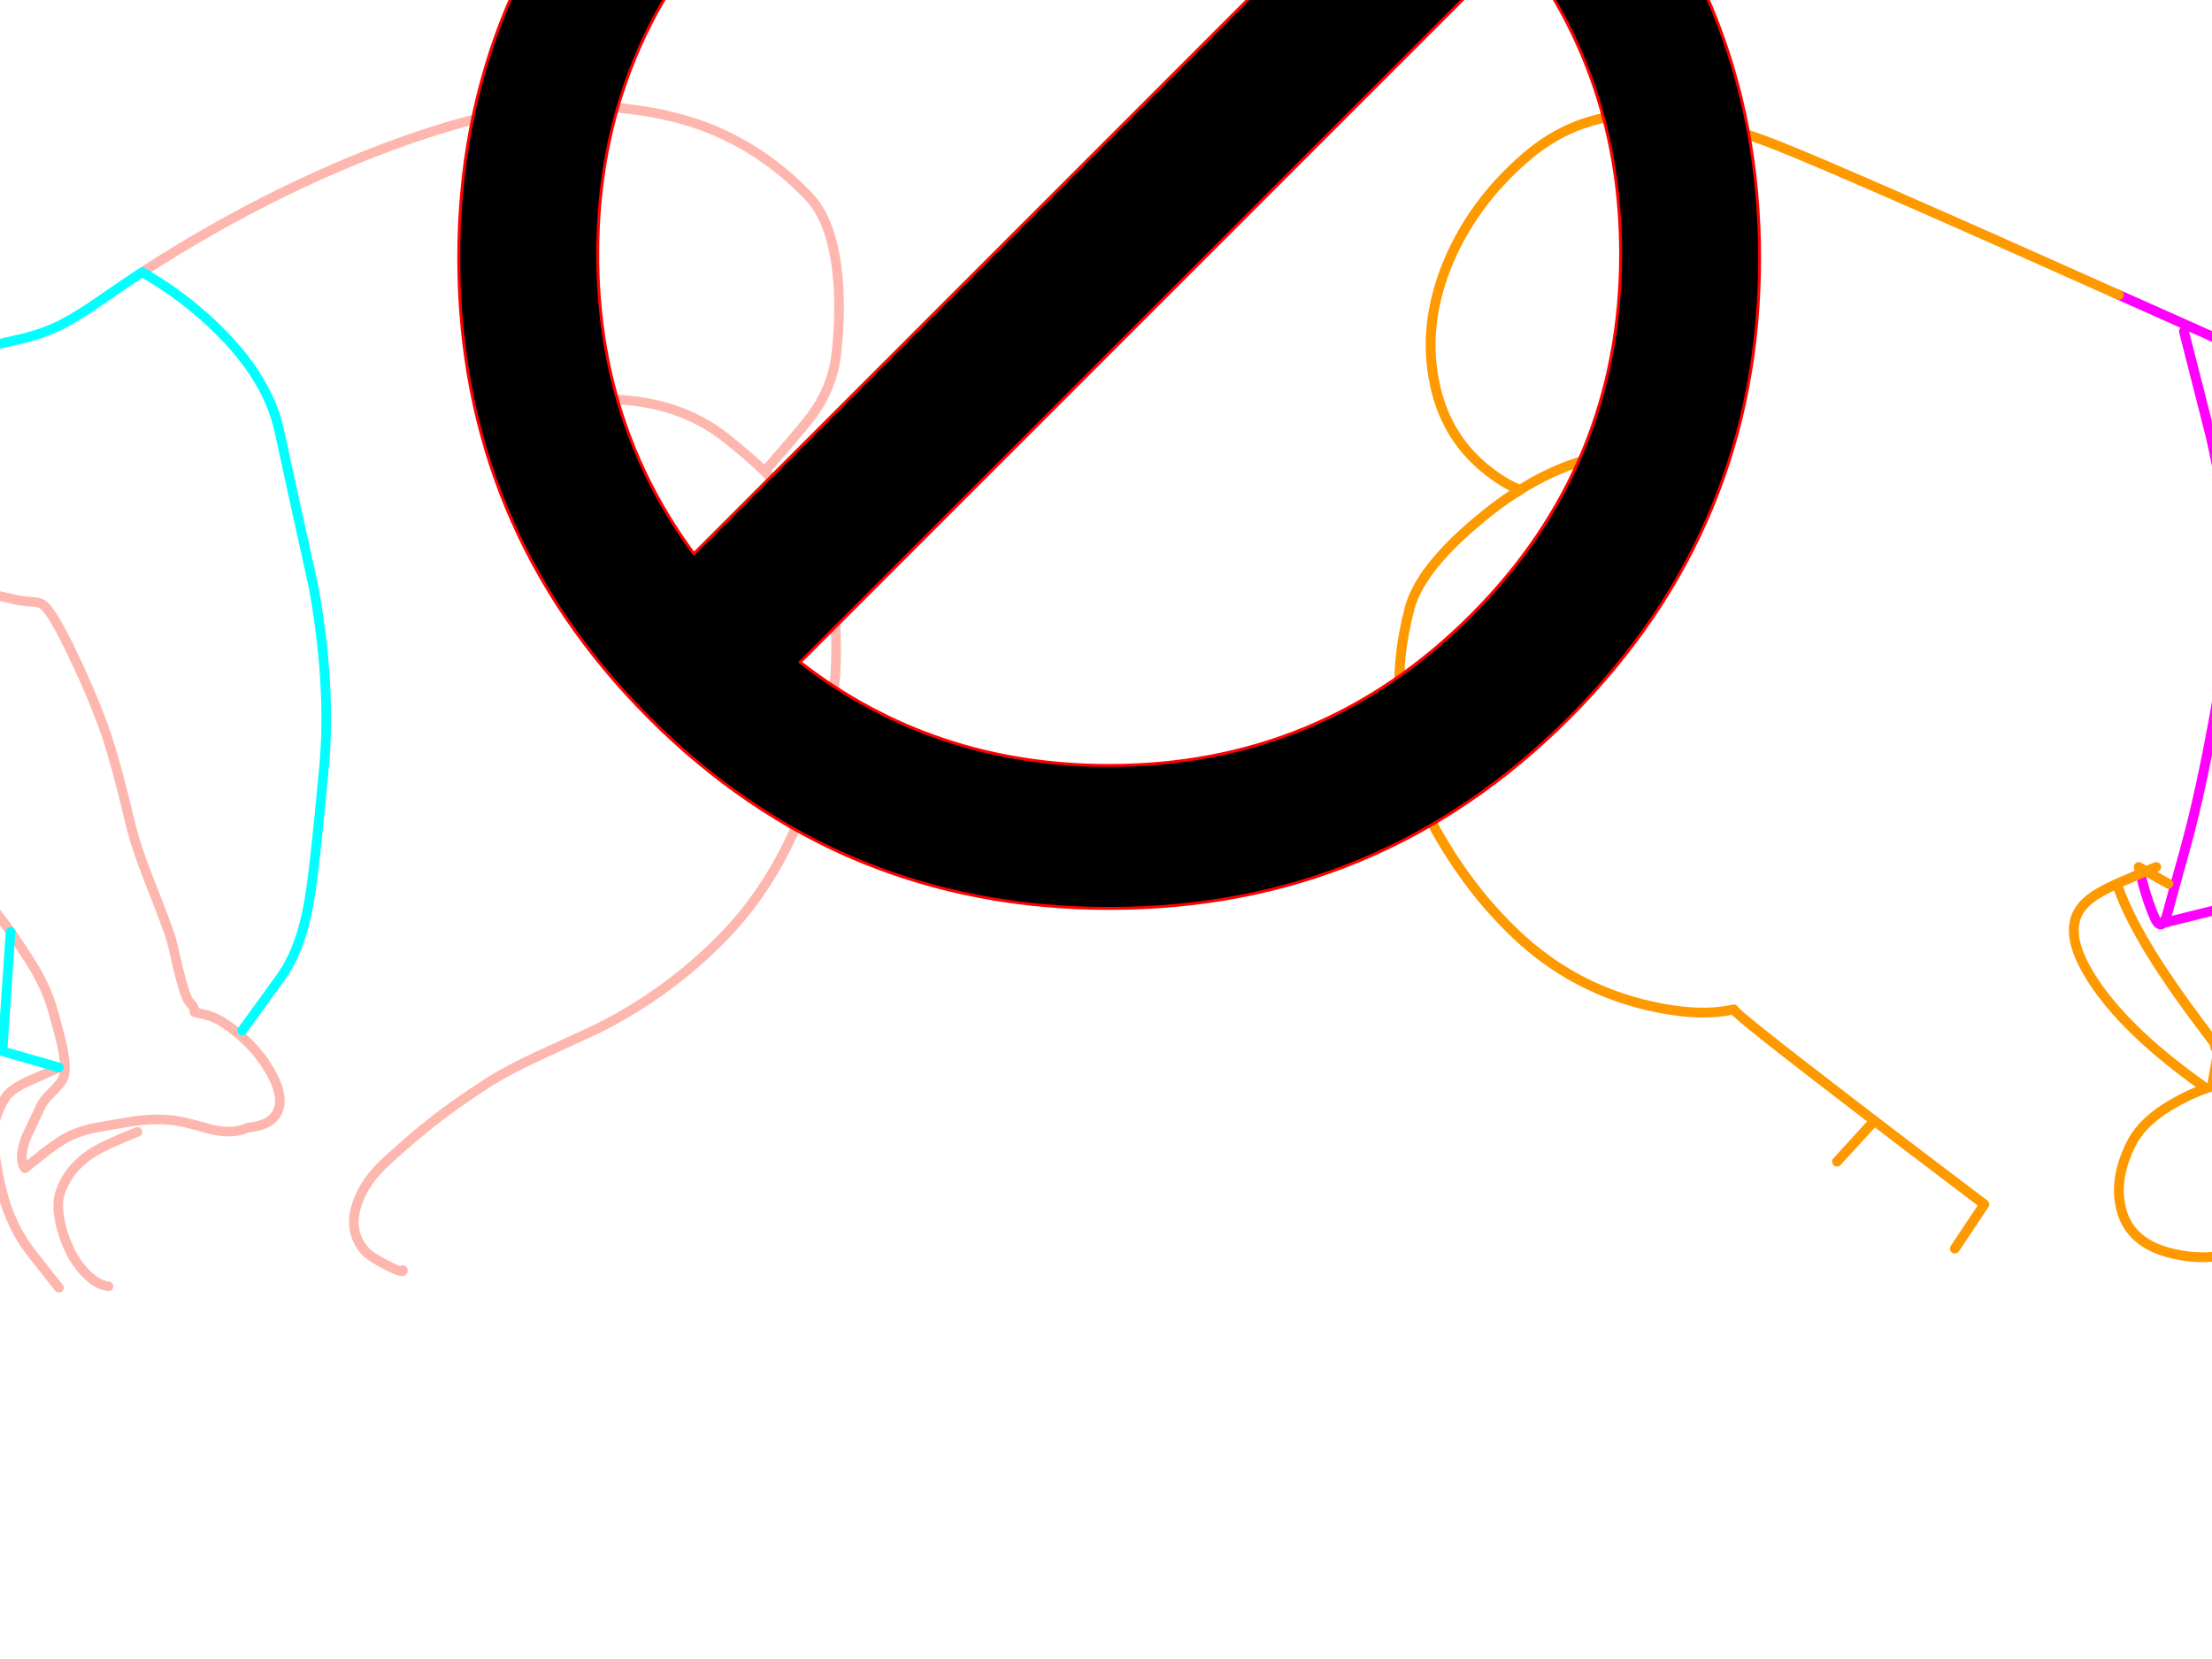 <?xml version="1.0" encoding="utf-8"?>
<svg id="EdithAnim08" image-rendering="inherit" baseProfile="basic" version="1.1" x="0px" y="0px" width="800" height="600" xmlns="http://www.w3.org/2000/svg" xmlns:xlink="http://www.w3.org/1999/xlink">
  <g id="No-Rear-To-Rearf468r1" overflow="visible">
    <g id="RightBum">
      <path id="Layer3_0_1_STROKES" stroke="#F0F" stroke-width="3.552" stroke-linejoin="round" stroke-linecap="round" fill="none" d="M789.847,119.805 L799.615,158.167 Q808.939,200.347 806.719,219.794 804.144,242.26 799.26,267.568 794.731,291.189 789.847,308.594 786.739,319.694 783.542,331.504 782.92,333.103 782.388,333.813 L811.425,326.62 M862.663,149.642 L766.315,106.663 M862.663,308.594 L896.407,304.154 M774.129,315.964 L775.017,319.605 Q776.971,326.709 779.191,331.771 780.878,335.589 782.388,333.813" test="RightBum"/>
      <path id="Layer3_0_2_STROKES" stroke="#F90" stroke-width="3.552" stroke-linejoin="round" stroke-linecap="round" fill="none" d="M811.425,326.62 L814.178,310.636 Q815.244,304.42 816.132,288.969 817.02,271.831 818.174,263.395 822.17,232.048 837.266,220.682 845.702,214.288 853.96,211.358 860.532,208.96 867.014,208.783 872.786,208.694 879.89,211.18 M766.315,106.663 Q665.882,61.73 642.439,52.495 627.698,46.723 615.088,43.881 601.857,40.951 591.112,41.306 568.557,42.105 551.33,57.29 532.771,73.452 523.802,94.764 514.3,117.496 518.918,138.986 522.825,157.456 536.589,169 543.516,174.772 549.732,177.17 569.8,164.56 589.78,163.85 M811.425,326.62 L802.368,379.279 Q802.989,380.256 802.279,379.723 L799.97,392.954 Q794.464,394.552 788.16,397.927 775.372,404.676 770.932,413.378 766.936,421.192 766.404,428.296 766.048,432.825 767.114,437.088 770.4,450.674 788.071,453.871 804.499,456.89 816.132,448.898 822.348,444.547 828.919,436.732 834.158,431.138 837,429.273 837.976,428.652 839.042,428.296 841.617,427.497 844.636,428.296 846.768,428.829 849.076,430.25 856.713,434.69 858.578,433.98 858.933,433.891 862.663,428.474 865.504,424.478 861.508,418.351 858.578,413.822 853.96,410.625 853.605,410.359 853.25,410.092 847.744,407.872 845.524,406.274 841.706,403.432 841.351,395.263 840.996,387.182 851.829,339.496 L862.663,293.498 866.57,293.676 Q872.786,293.853 884.596,293.498 M784.252,319.605 L776.172,315.076 Q775.106,315.52 774.129,315.964 768.446,318.362 765.604,319.605 771.288,336.832 790.735,363.65 795.175,369.777 801.124,377.592 801.924,378.657 802.368,379.279 L802.279,379.723 Q801.835,379.456 801.124,378.746 M765.604,319.605 Q758.412,322.891 755.126,325.732 751.041,329.196 750.242,333.902 748.644,342.782 758.5,356.901 770.755,374.395 796.951,392.954 M774.129,315.964 L773.508,313.567 776.172,315.076 Q777.859,314.366 779.812,313.567 M549.732,177.17 Q544.848,180.189 539.964,183.919 523.624,196.617 515.899,207.628 511.192,214.377 509.683,220.504 505.509,236.666 506.131,250.874 506.752,265.082 510.66,282.576 512.968,288.17 515.899,293.853 516.787,295.629 517.764,297.405 530.728,321.47 548.844,338.431 568.202,356.546 593.776,363.117 605.498,366.048 615.088,366.225 621.571,366.314 627.076,365.071 626.366,365.87 671.92,400.768 689.947,414.621 708.062,428.296 712.857,431.937 717.652,435.578 L706.996,451.562 M676.804,406.54 L664.372,420.127" test="RightBum"/>
    </g>
    <g id="LeftBum">
      <path id="Layer2_0_1_STROKES" stroke="#FEB7AE" stroke-width="3.49" stroke-linejoin="round" stroke-linecap="round" fill="none" d="M51.477,98.39 Q76.518,82.161 102.693,69.336 128.693,56.684 153.211,48.57 184.882,38.1 206.084,38.187 232.783,38.275 252.065,44.818 274.75,52.584 292.287,70.819 300.663,79.457 302.757,98.215 304.328,111.914 302.408,128.404 300.925,140.881 292.636,151.525 287.75,157.72 276.495,170.458 278.24,172.203 279.81,173.861 287.488,182.063 293.509,192.969 297.609,200.385 299.791,209.808 301.71,218.097 302.234,227.956 303.019,243.312 300.314,258.581 299.703,261.809 298.918,265.037 288.448,311.018 262.099,338.328 241.856,359.268 215.42,372.355 215.071,372.53 194.916,381.778 183.225,387.188 175.983,391.899 165.164,398.879 156.788,405.423 149.197,411.356 139.949,419.819 132.009,426.974 129.217,435.175 125.814,445.034 131.747,452.102 133.579,454.37 139.861,457.598 146.143,460.827 145.707,459.343 M180.084,156.324 Q196.923,143.673 221.615,144.458 245.696,145.243 262.099,158.069 270.649,164.787 276.495,170.458 M-78.177,206.929 Q-71.807,206.754 -62.646,208.063 -57.411,208.849 -47.116,210.506 -39.699,211.466 -29.317,212.426 -23.384,212.949 -11.518,213.909 -3.84,214.52 5.932,216.963 7.852,217.399 11.604,217.661 14.134,217.748 15.53,218.708 18.845,220.976 26.523,237.117 34.55,254.044 38.738,266.608 42.316,277.427 47.027,297.407 49.121,306.22 53.92,318.347 60.027,333.791 61.685,338.938 62.209,340.509 64.564,350.804 67.008,360.751 68.404,362.234 70.759,364.852 70.323,365.986 70.323,366.16 73.813,366.858 79.484,367.993 86.552,374.187 93.619,380.208 97.72,387.537 102.344,395.476 100.861,400.799 99.116,406.993 89.343,407.866 84.545,410.309 76.343,408.477 67.182,405.772 63.081,405.248 54.618,404.114 43.625,406.295 36.557,407.429 33.242,408.128 27.745,409.349 23.382,411.792 20.154,413.712 15.966,416.94 13.61,418.772 8.986,422.524 6.543,418.947 9.51,411.181 13.523,402.805 14.745,400.101 15.704,397.919 18.933,394.866 22.074,391.725 22.859,389.98 24.342,386.838 22.335,377.677 21.55,374.013 19.02,365.201 17.188,358.395 12.651,350.543 9.946,345.918 3.838,337.019 M21.288,386.053 Q20.678,386.49 11.429,390.503 4.1,393.644 2.006,396.872 -1.484,402.456 -2.095,407.429 -3.054,415.718 .872,431.423 1.308,433.168 1.832,434.826 2.966,438.403 4.536,441.806 6.369,445.907 8.899,449.746 10.469,452.189 21.288,465.713 M3.838,337.019 Q2.355,334.75 -3.054,327.945 -7.33,322.361 -9.598,318.522 -11.169,315.294 -12.128,313.549 -13.786,310.233 -15.357,309.273 -17.189,308.139 -21.639,308.052 -26.525,308.226 -28.182,308.139 -33.417,307.877 -41.27,308.401 -53.572,309.273 -54.357,309.273 -74.861,310.233 -88.123,308.226 -91.526,307.79 -99.989,304.562 -107.405,301.683 -111.942,301.683 M39.262,465.189 Q35.248,464.84 31.06,460.565 27.57,456.988 25.302,452.363 22.772,447.041 21.725,441.981 21.725,441.893 21.725,441.806 20.852,437.88 21.114,434.826 21.201,432.994 21.725,431.511 24.604,422.698 32.98,417.202 37.604,414.148 49.732,409.349" test="LeftBum"/>
      <path id="Layer2_0_2_STROKES" stroke="#0FF" stroke-width="3.49" stroke-linejoin="round" stroke-linecap="round" fill="none" d="M51.477,98.39 L58.195,102.578 Q66.397,107.9 73.551,114.269 96.585,134.511 101.122,156.324 104.874,173.774 113.512,212.775 119.794,248.198 117.264,276.729 113.686,315.73 111.679,326.723 108.539,344.086 101.122,354.033 L87.599,372.704 M3.838,337.019 L0.872,380.208 21.288,386.053 M-86.902,152.223 Q-73.291,148.646 -40.397,136.954 -11.256,126.659 6.107,122.907 15.094,120.988 22.51,117.236 28.268,114.269 37.168,108.075 44.322,103.101 51.477,98.39" test="LeftBum"/>
    </g>
    <g id="StopSign">
      <path fill="#000" stroke="none" d="M567.469,-72.966 Q498.553,-141.882 401.15,-141.935 303.747,-141.882 234.831,-72.966 165.915,-4.05 165.915,93.3 165.915,190.755 234.831,259.672 303.747,328.588 401.15,328.535 498.553,328.588 567.469,259.672 636.385,190.755 636.385,93.3 636.385,-4.05 567.469,-72.966 M401.15,-93.102 Q462.509,-93.155 509.492,-58.327 L250.95,200.268 Q216.175,153.232 216.175,91.873 216.175,15.241 270.346,-38.931 324.518,-93.102 401.15,-93.102 M548.76,-19.905 Q586.125,28.242 586.125,91.873 586.125,168.453 531.954,222.624 477.782,276.795 401.15,276.848 337.519,276.848 289.372,239.483 L548.76,-19.905Z" test="StopSign" stroke-width="1.057"/>
      <path id="Layer1_0_1_STROKES" stroke="#F00" stroke-width="1.057" stroke-linejoin="round" stroke-linecap="round" fill="none" d="M216.175,91.873 Q216.175,15.241 270.346,-38.931 324.518,-93.102 401.15,-93.102 462.509,-93.155 509.492,-58.327 L250.95,200.268 Q216.175,153.232 216.175,91.873Z M567.469,259.672 Q498.553,328.588 401.15,328.535 303.747,328.588 234.831,259.672 165.915,190.755 165.915,93.3 165.915,-4.05 234.831,-72.966 303.747,-141.882 401.15,-141.935 498.553,-141.882 567.469,-72.966 636.385,-4.05 636.385,93.3 636.385,190.755 567.469,259.672Z M531.954,222.624 Q477.782,276.795 401.15,276.848 337.519,276.848 289.372,239.483 L548.76,-19.905 Q586.125,28.242 586.125,91.873 586.125,168.453 531.954,222.624Z" test="StopSign"/>
    </g>
  </g>
</svg>